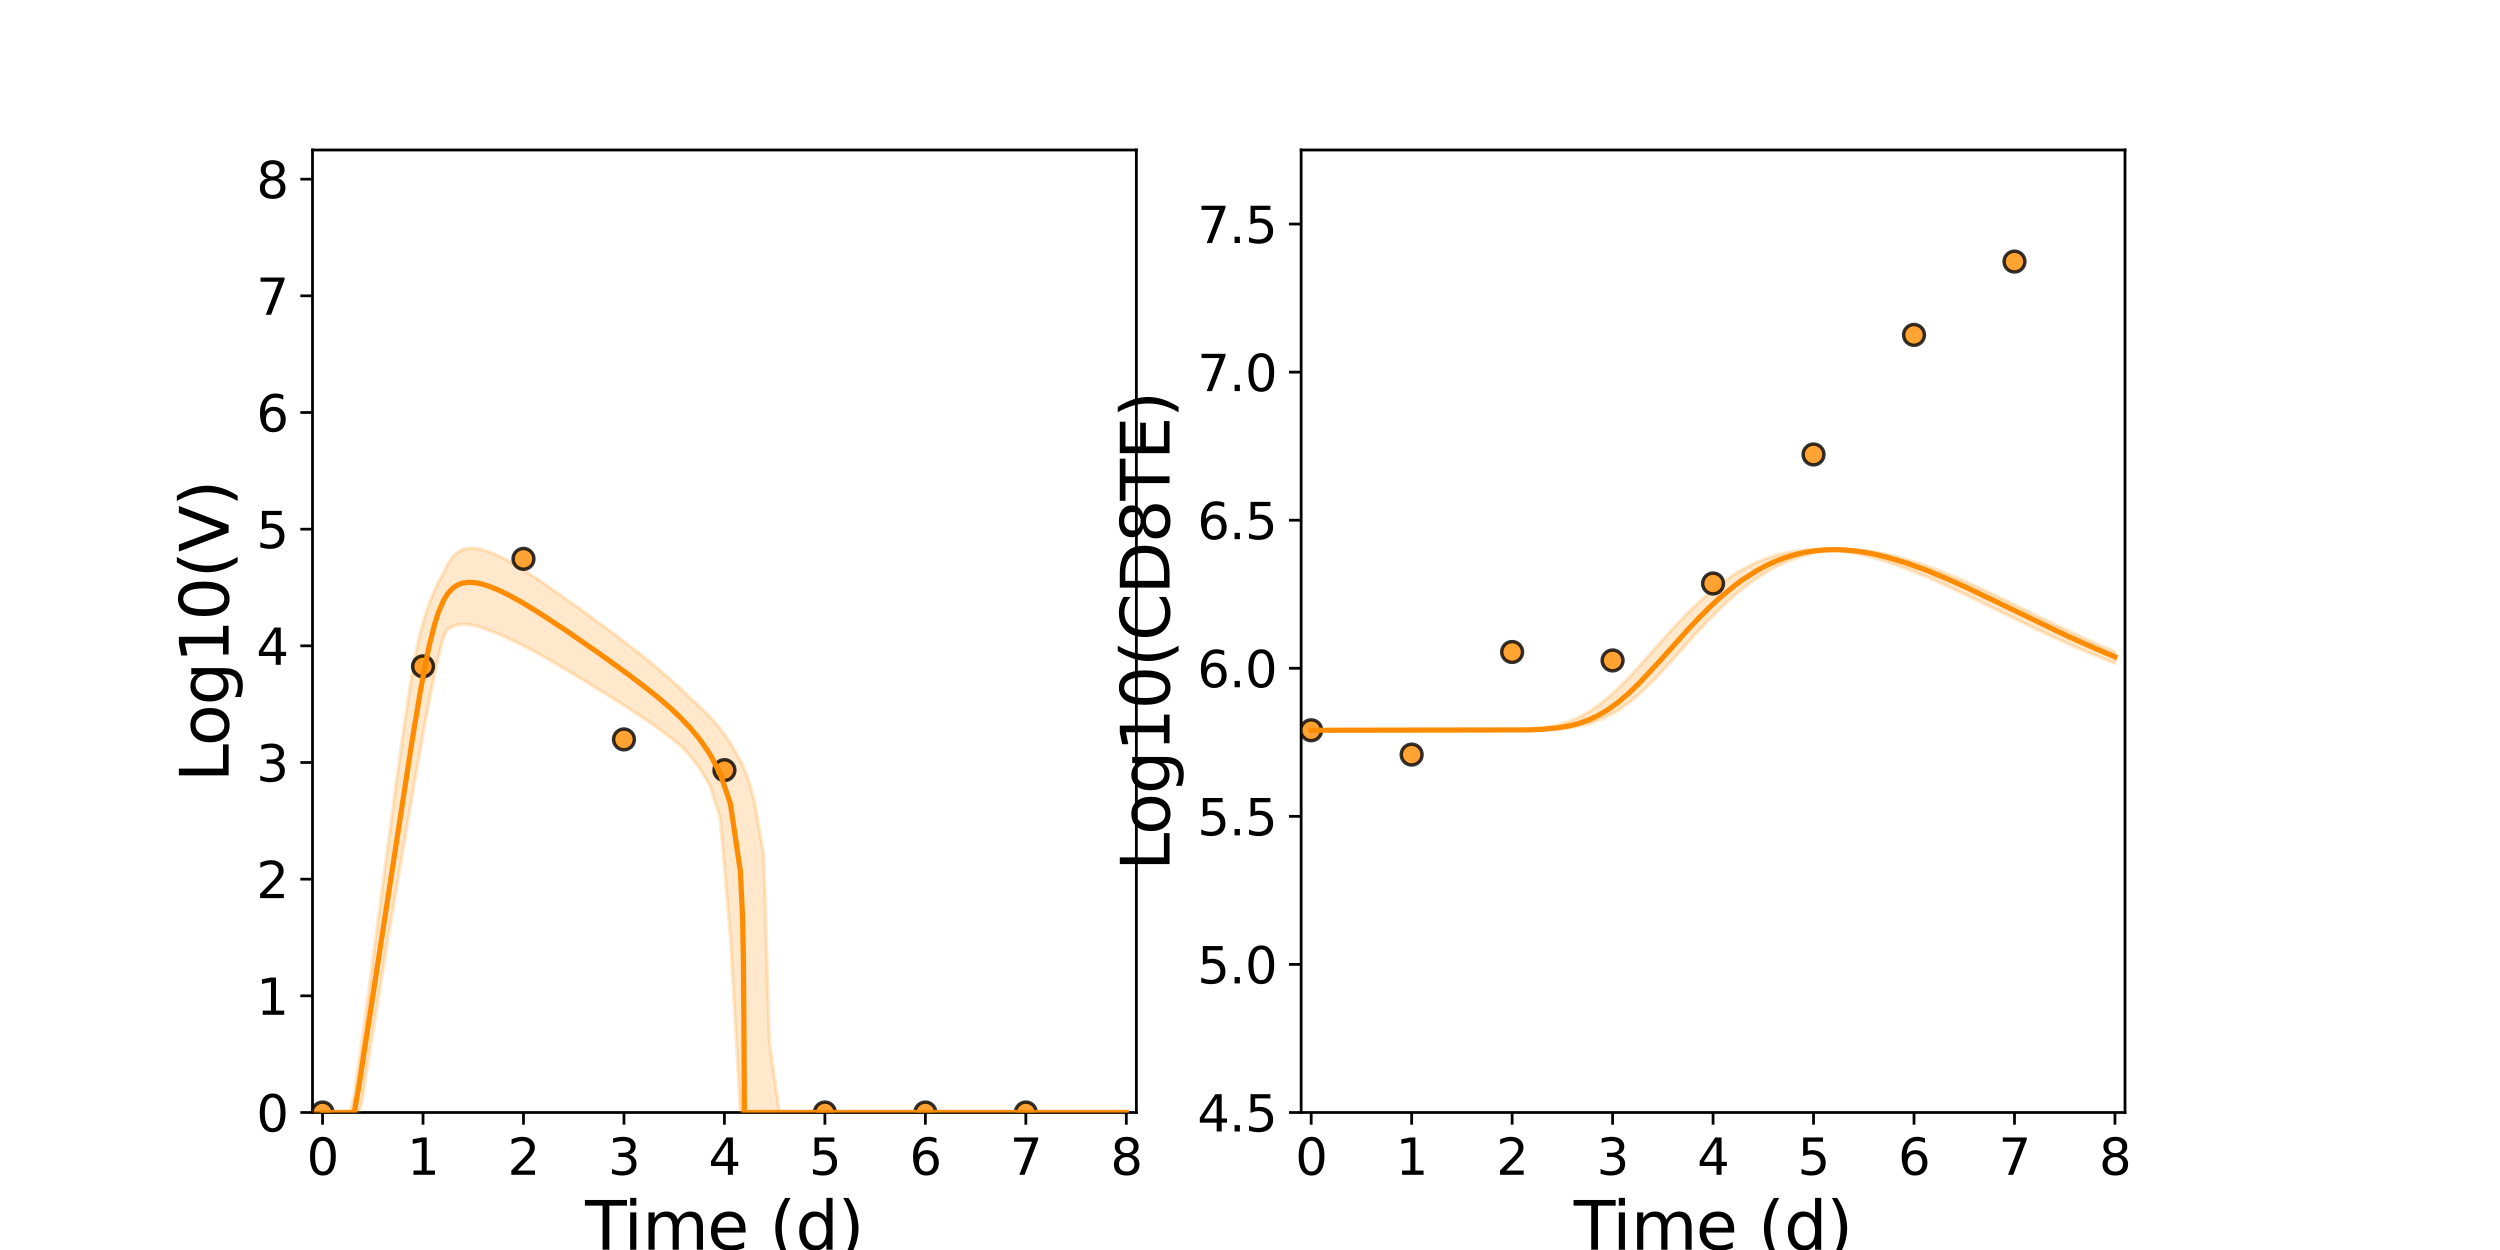 <?xml version="1.0" encoding="utf-8" standalone="no"?>
<!DOCTYPE svg PUBLIC "-//W3C//DTD SVG 1.1//EN"
  "http://www.w3.org/Graphics/SVG/1.1/DTD/svg11.dtd">
<svg xmlns:xlink="http://www.w3.org/1999/xlink" width="720pt" height="360pt" viewBox="0 0 720 360" xmlns="http://www.w3.org/2000/svg" version="1.1">
 <defs>
  <style type="text/css">*{stroke-linejoin: round; stroke-linecap: butt}</style>
 </defs>
 <g id="figure_1">
  <g id="patch_1">
   <path d="M 0 360 
L 720 360 
L 720 0 
L 0 0 
z
" style="fill: #ffffff"/>
  </g>
  <g id="axes_1">
   <g id="patch_2">
    <path d="M 90 320.4 
L 327.273 320.4 
L 327.273 43.2 
L 90 43.2 
z
" style="fill: #ffffff"/>
   </g>
   <g id="matplotlib.axis_1">
    <g id="xtick_1">
     <g id="line2d_1">
      <defs>
       <path id="m9906b72bec" d="M 0 0 
L 0 3.5 
" style="stroke: #000000; stroke-width: 0.8"/>
      </defs>
      <g>
       <use xlink:href="#m9906b72bec" x="92.894" y="320.4" style="stroke: #000000; stroke-width: 0.8"/>
      </g>
     </g>
     <g id="text_1">
      <!-- 0 -->
      <g transform="translate(88.313 338.342) scale(0.144 -0.144)">
       <defs>
        <path id="DejaVuSans-30" d="M 2034 4250 
Q 1547 4250 1301 3770 
Q 1056 3291 1056 2328 
Q 1056 1369 1301 889 
Q 1547 409 2034 409 
Q 2525 409 2770 889 
Q 3016 1369 3016 2328 
Q 3016 3291 2770 3770 
Q 2525 4250 2034 4250 
z
M 2034 4750 
Q 2819 4750 3233 4129 
Q 3647 3509 3647 2328 
Q 3647 1150 3233 529 
Q 2819 -91 2034 -91 
Q 1250 -91 836 529 
Q 422 1150 422 2328 
Q 422 3509 836 4129 
Q 1250 4750 2034 4750 
z
" transform="scale(0.016)"/>
       </defs>
       <use xlink:href="#DejaVuSans-30"/>
      </g>
     </g>
    </g>
    <g id="xtick_2">
     <g id="line2d_2">
      <g>
       <use xlink:href="#m9906b72bec" x="121.829" y="320.4" style="stroke: #000000; stroke-width: 0.8"/>
      </g>
     </g>
     <g id="text_2">
      <!-- 1 -->
      <g transform="translate(117.248 338.342) scale(0.144 -0.144)">
       <defs>
        <path id="DejaVuSans-31" d="M 794 531 
L 1825 531 
L 1825 4091 
L 703 3866 
L 703 4441 
L 1819 4666 
L 2450 4666 
L 2450 531 
L 3481 531 
L 3481 0 
L 794 0 
L 794 531 
z
" transform="scale(0.016)"/>
       </defs>
       <use xlink:href="#DejaVuSans-31"/>
      </g>
     </g>
    </g>
    <g id="xtick_3">
     <g id="line2d_3">
      <g>
       <use xlink:href="#m9906b72bec" x="150.765" y="320.4" style="stroke: #000000; stroke-width: 0.8"/>
      </g>
     </g>
     <g id="text_3">
      <!-- 2 -->
      <g transform="translate(146.184 338.342) scale(0.144 -0.144)">
       <defs>
        <path id="DejaVuSans-32" d="M 1228 531 
L 3431 531 
L 3431 0 
L 469 0 
L 469 531 
Q 828 903 1448 1529 
Q 2069 2156 2228 2338 
Q 2531 2678 2651 2914 
Q 2772 3150 2772 3378 
Q 2772 3750 2511 3984 
Q 2250 4219 1831 4219 
Q 1534 4219 1204 4116 
Q 875 4013 500 3803 
L 500 4441 
Q 881 4594 1212 4672 
Q 1544 4750 1819 4750 
Q 2544 4750 2975 4387 
Q 3406 4025 3406 3419 
Q 3406 3131 3298 2873 
Q 3191 2616 2906 2266 
Q 2828 2175 2409 1742 
Q 1991 1309 1228 531 
z
" transform="scale(0.016)"/>
       </defs>
       <use xlink:href="#DejaVuSans-32"/>
      </g>
     </g>
    </g>
    <g id="xtick_4">
     <g id="line2d_4">
      <g>
       <use xlink:href="#m9906b72bec" x="179.701" y="320.4" style="stroke: #000000; stroke-width: 0.8"/>
      </g>
     </g>
     <g id="text_4">
      <!-- 3 -->
      <g transform="translate(175.12 338.342) scale(0.144 -0.144)">
       <defs>
        <path id="DejaVuSans-33" d="M 2597 2516 
Q 3050 2419 3304 2112 
Q 3559 1806 3559 1356 
Q 3559 666 3084 287 
Q 2609 -91 1734 -91 
Q 1441 -91 1130 -33 
Q 819 25 488 141 
L 488 750 
Q 750 597 1062 519 
Q 1375 441 1716 441 
Q 2309 441 2620 675 
Q 2931 909 2931 1356 
Q 2931 1769 2642 2001 
Q 2353 2234 1838 2234 
L 1294 2234 
L 1294 2753 
L 1863 2753 
Q 2328 2753 2575 2939 
Q 2822 3125 2822 3475 
Q 2822 3834 2567 4026 
Q 2313 4219 1838 4219 
Q 1578 4219 1281 4162 
Q 984 4106 628 3988 
L 628 4550 
Q 988 4650 1302 4700 
Q 1616 4750 1894 4750 
Q 2613 4750 3031 4423 
Q 3450 4097 3450 3541 
Q 3450 3153 3228 2886 
Q 3006 2619 2597 2516 
z
" transform="scale(0.016)"/>
       </defs>
       <use xlink:href="#DejaVuSans-33"/>
      </g>
     </g>
    </g>
    <g id="xtick_5">
     <g id="line2d_5">
      <g>
       <use xlink:href="#m9906b72bec" x="208.636" y="320.4" style="stroke: #000000; stroke-width: 0.8"/>
      </g>
     </g>
     <g id="text_5">
      <!-- 4 -->
      <g transform="translate(204.055 338.342) scale(0.144 -0.144)">
       <defs>
        <path id="DejaVuSans-34" d="M 2419 4116 
L 825 1625 
L 2419 1625 
L 2419 4116 
z
M 2253 4666 
L 3047 4666 
L 3047 1625 
L 3713 1625 
L 3713 1100 
L 3047 1100 
L 3047 0 
L 2419 0 
L 2419 1100 
L 313 1100 
L 313 1709 
L 2253 4666 
z
" transform="scale(0.016)"/>
       </defs>
       <use xlink:href="#DejaVuSans-34"/>
      </g>
     </g>
    </g>
    <g id="xtick_6">
     <g id="line2d_6">
      <g>
       <use xlink:href="#m9906b72bec" x="237.572" y="320.4" style="stroke: #000000; stroke-width: 0.8"/>
      </g>
     </g>
     <g id="text_6">
      <!-- 5 -->
      <g transform="translate(232.991 338.342) scale(0.144 -0.144)">
       <defs>
        <path id="DejaVuSans-35" d="M 691 4666 
L 3169 4666 
L 3169 4134 
L 1269 4134 
L 1269 2991 
Q 1406 3038 1543 3061 
Q 1681 3084 1819 3084 
Q 2600 3084 3056 2656 
Q 3513 2228 3513 1497 
Q 3513 744 3044 326 
Q 2575 -91 1722 -91 
Q 1428 -91 1123 -41 
Q 819 9 494 109 
L 494 744 
Q 775 591 1075 516 
Q 1375 441 1709 441 
Q 2250 441 2565 725 
Q 2881 1009 2881 1497 
Q 2881 1984 2565 2268 
Q 2250 2553 1709 2553 
Q 1456 2553 1204 2497 
Q 953 2441 691 2322 
L 691 4666 
z
" transform="scale(0.016)"/>
       </defs>
       <use xlink:href="#DejaVuSans-35"/>
      </g>
     </g>
    </g>
    <g id="xtick_7">
     <g id="line2d_7">
      <g>
       <use xlink:href="#m9906b72bec" x="266.508" y="320.4" style="stroke: #000000; stroke-width: 0.8"/>
      </g>
     </g>
     <g id="text_7">
      <!-- 6 -->
      <g transform="translate(261.927 338.342) scale(0.144 -0.144)">
       <defs>
        <path id="DejaVuSans-36" d="M 2113 2584 
Q 1688 2584 1439 2293 
Q 1191 2003 1191 1497 
Q 1191 994 1439 701 
Q 1688 409 2113 409 
Q 2538 409 2786 701 
Q 3034 994 3034 1497 
Q 3034 2003 2786 2293 
Q 2538 2584 2113 2584 
z
M 3366 4563 
L 3366 3988 
Q 3128 4100 2886 4159 
Q 2644 4219 2406 4219 
Q 1781 4219 1451 3797 
Q 1122 3375 1075 2522 
Q 1259 2794 1537 2939 
Q 1816 3084 2150 3084 
Q 2853 3084 3261 2657 
Q 3669 2231 3669 1497 
Q 3669 778 3244 343 
Q 2819 -91 2113 -91 
Q 1303 -91 875 529 
Q 447 1150 447 2328 
Q 447 3434 972 4092 
Q 1497 4750 2381 4750 
Q 2619 4750 2861 4703 
Q 3103 4656 3366 4563 
z
" transform="scale(0.016)"/>
       </defs>
       <use xlink:href="#DejaVuSans-36"/>
      </g>
     </g>
    </g>
    <g id="xtick_8">
     <g id="line2d_8">
      <g>
       <use xlink:href="#m9906b72bec" x="295.443" y="320.4" style="stroke: #000000; stroke-width: 0.8"/>
      </g>
     </g>
     <g id="text_8">
      <!-- 7 -->
      <g transform="translate(290.862 338.342) scale(0.144 -0.144)">
       <defs>
        <path id="DejaVuSans-37" d="M 525 4666 
L 3525 4666 
L 3525 4397 
L 1831 0 
L 1172 0 
L 2766 4134 
L 525 4134 
L 525 4666 
z
" transform="scale(0.016)"/>
       </defs>
       <use xlink:href="#DejaVuSans-37"/>
      </g>
     </g>
    </g>
    <g id="xtick_9">
     <g id="line2d_9">
      <g>
       <use xlink:href="#m9906b72bec" x="324.379" y="320.4" style="stroke: #000000; stroke-width: 0.8"/>
      </g>
     </g>
     <g id="text_9">
      <!-- 8 -->
      <g transform="translate(319.798 338.342) scale(0.144 -0.144)">
       <defs>
        <path id="DejaVuSans-38" d="M 2034 2216 
Q 1584 2216 1326 1975 
Q 1069 1734 1069 1313 
Q 1069 891 1326 650 
Q 1584 409 2034 409 
Q 2484 409 2743 651 
Q 3003 894 3003 1313 
Q 3003 1734 2745 1975 
Q 2488 2216 2034 2216 
z
M 1403 2484 
Q 997 2584 770 2862 
Q 544 3141 544 3541 
Q 544 4100 942 4425 
Q 1341 4750 2034 4750 
Q 2731 4750 3128 4425 
Q 3525 4100 3525 3541 
Q 3525 3141 3298 2862 
Q 3072 2584 2669 2484 
Q 3125 2378 3379 2068 
Q 3634 1759 3634 1313 
Q 3634 634 3220 271 
Q 2806 -91 2034 -91 
Q 1263 -91 848 271 
Q 434 634 434 1313 
Q 434 1759 690 2068 
Q 947 2378 1403 2484 
z
M 1172 3481 
Q 1172 3119 1398 2916 
Q 1625 2713 2034 2713 
Q 2441 2713 2670 2916 
Q 2900 3119 2900 3481 
Q 2900 3844 2670 4047 
Q 2441 4250 2034 4250 
Q 1625 4250 1398 4047 
Q 1172 3844 1172 3481 
z
" transform="scale(0.016)"/>
       </defs>
       <use xlink:href="#DejaVuSans-38"/>
      </g>
     </g>
    </g>
    <g id="text_10">
     <!-- Time (d) -->
     <g transform="translate(168.511 359.925) scale(0.192 -0.192)">
      <defs>
       <path id="DejaVuSans-54" d="M -19 4666 
L 3928 4666 
L 3928 4134 
L 2272 4134 
L 2272 0 
L 1638 0 
L 1638 4134 
L -19 4134 
L -19 4666 
z
" transform="scale(0.016)"/>
       <path id="DejaVuSans-69" d="M 603 3500 
L 1178 3500 
L 1178 0 
L 603 0 
L 603 3500 
z
M 603 4863 
L 1178 4863 
L 1178 4134 
L 603 4134 
L 603 4863 
z
" transform="scale(0.016)"/>
       <path id="DejaVuSans-6d" d="M 3328 2828 
Q 3544 3216 3844 3400 
Q 4144 3584 4550 3584 
Q 5097 3584 5394 3201 
Q 5691 2819 5691 2113 
L 5691 0 
L 5113 0 
L 5113 2094 
Q 5113 2597 4934 2840 
Q 4756 3084 4391 3084 
Q 3944 3084 3684 2787 
Q 3425 2491 3425 1978 
L 3425 0 
L 2847 0 
L 2847 2094 
Q 2847 2600 2669 2842 
Q 2491 3084 2119 3084 
Q 1678 3084 1418 2786 
Q 1159 2488 1159 1978 
L 1159 0 
L 581 0 
L 581 3500 
L 1159 3500 
L 1159 2956 
Q 1356 3278 1631 3431 
Q 1906 3584 2284 3584 
Q 2666 3584 2933 3390 
Q 3200 3197 3328 2828 
z
" transform="scale(0.016)"/>
       <path id="DejaVuSans-65" d="M 3597 1894 
L 3597 1613 
L 953 1613 
Q 991 1019 1311 708 
Q 1631 397 2203 397 
Q 2534 397 2845 478 
Q 3156 559 3463 722 
L 3463 178 
Q 3153 47 2828 -22 
Q 2503 -91 2169 -91 
Q 1331 -91 842 396 
Q 353 884 353 1716 
Q 353 2575 817 3079 
Q 1281 3584 2069 3584 
Q 2775 3584 3186 3129 
Q 3597 2675 3597 1894 
z
M 3022 2063 
Q 3016 2534 2758 2815 
Q 2500 3097 2075 3097 
Q 1594 3097 1305 2825 
Q 1016 2553 972 2059 
L 3022 2063 
z
" transform="scale(0.016)"/>
       <path id="DejaVuSans-20" transform="scale(0.016)"/>
       <path id="DejaVuSans-28" d="M 1984 4856 
Q 1566 4138 1362 3434 
Q 1159 2731 1159 2009 
Q 1159 1288 1364 580 
Q 1569 -128 1984 -844 
L 1484 -844 
Q 1016 -109 783 600 
Q 550 1309 550 2009 
Q 550 2706 781 3412 
Q 1013 4119 1484 4856 
L 1984 4856 
z
" transform="scale(0.016)"/>
       <path id="DejaVuSans-64" d="M 2906 2969 
L 2906 4863 
L 3481 4863 
L 3481 0 
L 2906 0 
L 2906 525 
Q 2725 213 2448 61 
Q 2172 -91 1784 -91 
Q 1150 -91 751 415 
Q 353 922 353 1747 
Q 353 2572 751 3078 
Q 1150 3584 1784 3584 
Q 2172 3584 2448 3432 
Q 2725 3281 2906 2969 
z
M 947 1747 
Q 947 1113 1208 752 
Q 1469 391 1925 391 
Q 2381 391 2643 752 
Q 2906 1113 2906 1747 
Q 2906 2381 2643 2742 
Q 2381 3103 1925 3103 
Q 1469 3103 1208 2742 
Q 947 2381 947 1747 
z
" transform="scale(0.016)"/>
       <path id="DejaVuSans-29" d="M 513 4856 
L 1013 4856 
Q 1481 4119 1714 3412 
Q 1947 2706 1947 2009 
Q 1947 1309 1714 600 
Q 1481 -109 1013 -844 
L 513 -844 
Q 928 -128 1133 580 
Q 1338 1288 1338 2009 
Q 1338 2731 1133 3434 
Q 928 4138 513 4856 
z
" transform="scale(0.016)"/>
      </defs>
      <use xlink:href="#DejaVuSans-54"/>
      <use xlink:href="#DejaVuSans-69" x="57.959"/>
      <use xlink:href="#DejaVuSans-6d" x="85.742"/>
      <use xlink:href="#DejaVuSans-65" x="183.154"/>
      <use xlink:href="#DejaVuSans-20" x="244.678"/>
      <use xlink:href="#DejaVuSans-28" x="276.465"/>
      <use xlink:href="#DejaVuSans-64" x="315.479"/>
      <use xlink:href="#DejaVuSans-29" x="378.955"/>
     </g>
    </g>
   </g>
   <g id="matplotlib.axis_2">
    <g id="ytick_1">
     <g id="line2d_10">
      <defs>
       <path id="m0ada2b4393" d="M 0 0 
L -3.5 0 
" style="stroke: #000000; stroke-width: 0.8"/>
      </defs>
      <g>
       <use xlink:href="#m0ada2b4393" x="90" y="320.4" style="stroke: #000000; stroke-width: 0.8"/>
      </g>
     </g>
     <g id="text_11">
      <!-- 0 -->
      <g transform="translate(73.838 325.871) scale(0.144 -0.144)">
       <use xlink:href="#DejaVuSans-30"/>
      </g>
     </g>
    </g>
    <g id="ytick_2">
     <g id="line2d_11">
      <g>
       <use xlink:href="#m0ada2b4393" x="90" y="286.8" style="stroke: #000000; stroke-width: 0.8"/>
      </g>
     </g>
     <g id="text_12">
      <!-- 1 -->
      <g transform="translate(73.838 292.271) scale(0.144 -0.144)">
       <use xlink:href="#DejaVuSans-31"/>
      </g>
     </g>
    </g>
    <g id="ytick_3">
     <g id="line2d_12">
      <g>
       <use xlink:href="#m0ada2b4393" x="90" y="253.2" style="stroke: #000000; stroke-width: 0.8"/>
      </g>
     </g>
     <g id="text_13">
      <!-- 2 -->
      <g transform="translate(73.838 258.671) scale(0.144 -0.144)">
       <use xlink:href="#DejaVuSans-32"/>
      </g>
     </g>
    </g>
    <g id="ytick_4">
     <g id="line2d_13">
      <g>
       <use xlink:href="#m0ada2b4393" x="90" y="219.6" style="stroke: #000000; stroke-width: 0.8"/>
      </g>
     </g>
     <g id="text_14">
      <!-- 3 -->
      <g transform="translate(73.838 225.071) scale(0.144 -0.144)">
       <use xlink:href="#DejaVuSans-33"/>
      </g>
     </g>
    </g>
    <g id="ytick_5">
     <g id="line2d_14">
      <g>
       <use xlink:href="#m0ada2b4393" x="90" y="186" style="stroke: #000000; stroke-width: 0.8"/>
      </g>
     </g>
     <g id="text_15">
      <!-- 4 -->
      <g transform="translate(73.838 191.471) scale(0.144 -0.144)">
       <use xlink:href="#DejaVuSans-34"/>
      </g>
     </g>
    </g>
    <g id="ytick_6">
     <g id="line2d_15">
      <g>
       <use xlink:href="#m0ada2b4393" x="90" y="152.4" style="stroke: #000000; stroke-width: 0.8"/>
      </g>
     </g>
     <g id="text_16">
      <!-- 5 -->
      <g transform="translate(73.838 157.871) scale(0.144 -0.144)">
       <use xlink:href="#DejaVuSans-35"/>
      </g>
     </g>
    </g>
    <g id="ytick_7">
     <g id="line2d_16">
      <g>
       <use xlink:href="#m0ada2b4393" x="90" y="118.8" style="stroke: #000000; stroke-width: 0.8"/>
      </g>
     </g>
     <g id="text_17">
      <!-- 6 -->
      <g transform="translate(73.838 124.271) scale(0.144 -0.144)">
       <use xlink:href="#DejaVuSans-36"/>
      </g>
     </g>
    </g>
    <g id="ytick_8">
     <g id="line2d_17">
      <g>
       <use xlink:href="#m0ada2b4393" x="90" y="85.2" style="stroke: #000000; stroke-width: 0.8"/>
      </g>
     </g>
     <g id="text_18">
      <!-- 7 -->
      <g transform="translate(73.838 90.671) scale(0.144 -0.144)">
       <use xlink:href="#DejaVuSans-37"/>
      </g>
     </g>
    </g>
    <g id="ytick_9">
     <g id="line2d_18">
      <g>
       <use xlink:href="#m0ada2b4393" x="90" y="51.6" style="stroke: #000000; stroke-width: 0.8"/>
      </g>
     </g>
     <g id="text_19">
      <!-- 8 -->
      <g transform="translate(73.838 57.071) scale(0.144 -0.144)">
       <use xlink:href="#DejaVuSans-38"/>
      </g>
     </g>
    </g>
    <g id="text_20">
     <!-- Log10(V) -->
     <g transform="translate(65.845 225.224) rotate(-90) scale(0.192 -0.192)">
      <defs>
       <path id="DejaVuSans-4c" d="M 628 4666 
L 1259 4666 
L 1259 531 
L 3531 531 
L 3531 0 
L 628 0 
L 628 4666 
z
" transform="scale(0.016)"/>
       <path id="DejaVuSans-6f" d="M 1959 3097 
Q 1497 3097 1228 2736 
Q 959 2375 959 1747 
Q 959 1119 1226 758 
Q 1494 397 1959 397 
Q 2419 397 2687 759 
Q 2956 1122 2956 1747 
Q 2956 2369 2687 2733 
Q 2419 3097 1959 3097 
z
M 1959 3584 
Q 2709 3584 3137 3096 
Q 3566 2609 3566 1747 
Q 3566 888 3137 398 
Q 2709 -91 1959 -91 
Q 1206 -91 779 398 
Q 353 888 353 1747 
Q 353 2609 779 3096 
Q 1206 3584 1959 3584 
z
" transform="scale(0.016)"/>
       <path id="DejaVuSans-67" d="M 2906 1791 
Q 2906 2416 2648 2759 
Q 2391 3103 1925 3103 
Q 1463 3103 1205 2759 
Q 947 2416 947 1791 
Q 947 1169 1205 825 
Q 1463 481 1925 481 
Q 2391 481 2648 825 
Q 2906 1169 2906 1791 
z
M 3481 434 
Q 3481 -459 3084 -895 
Q 2688 -1331 1869 -1331 
Q 1566 -1331 1297 -1286 
Q 1028 -1241 775 -1147 
L 775 -588 
Q 1028 -725 1275 -790 
Q 1522 -856 1778 -856 
Q 2344 -856 2625 -561 
Q 2906 -266 2906 331 
L 2906 616 
Q 2728 306 2450 153 
Q 2172 0 1784 0 
Q 1141 0 747 490 
Q 353 981 353 1791 
Q 353 2603 747 3093 
Q 1141 3584 1784 3584 
Q 2172 3584 2450 3431 
Q 2728 3278 2906 2969 
L 2906 3500 
L 3481 3500 
L 3481 434 
z
" transform="scale(0.016)"/>
       <path id="DejaVuSans-56" d="M 1831 0 
L 50 4666 
L 709 4666 
L 2188 738 
L 3669 4666 
L 4325 4666 
L 2547 0 
L 1831 0 
z
" transform="scale(0.016)"/>
      </defs>
      <use xlink:href="#DejaVuSans-4c"/>
      <use xlink:href="#DejaVuSans-6f" x="53.963"/>
      <use xlink:href="#DejaVuSans-67" x="115.145"/>
      <use xlink:href="#DejaVuSans-31" x="178.621"/>
      <use xlink:href="#DejaVuSans-30" x="242.244"/>
      <use xlink:href="#DejaVuSans-28" x="305.867"/>
      <use xlink:href="#DejaVuSans-56" x="344.881"/>
      <use xlink:href="#DejaVuSans-29" x="413.289"/>
     </g>
    </g>
   </g>
   <g id="patch_3">
    <path d="M 90 320.4 
L 90 43.2 
" style="fill: none; stroke: #000000; stroke-width: 0.8; stroke-linejoin: miter; stroke-linecap: square"/>
   </g>
   <g id="patch_4">
    <path d="M 327.273 320.4 
L 327.273 43.2 
" style="fill: none; stroke: #000000; stroke-width: 0.8; stroke-linejoin: miter; stroke-linecap: square"/>
   </g>
   <g id="patch_5">
    <path d="M 90 320.4 
L 327.273 320.4 
" style="fill: none; stroke: #000000; stroke-width: 0.8; stroke-linejoin: miter; stroke-linecap: square"/>
   </g>
   <g id="patch_6">
    <path d="M 90 43.2 
L 327.273 43.2 
" style="fill: none; stroke: #000000; stroke-width: 0.8; stroke-linejoin: miter; stroke-linecap: square"/>
   </g>
   <g id="PolyCollection_1">
    <defs>
     <path id="mce77fd52eb" d="M 92.894 -39.6 
L 92.894 -39.6 
L 92.897 -39.6 
L 92.933 -39.6 
L 93.295 -39.6 
L 93.667 -39.6 
L 94.516 -39.6 
L 95.181 -39.6 
L 96.522 -39.6 
L 97.319 -39.6 
L 98.834 -39.6 
L 99.692 -39.6 
L 101.111 -39.6 
L 102.032 -39.6 
L 103.46 -39.6 
L 104.419 -43.615 
L 105.813 -52.883 
L 106.798 -58.996 
L 108.323 -68.482 
L 109.278 -74.403 
L 110.571 -82.445 
L 111.56 -88.575 
L 112.961 -96.883 
L 113.939 -102.684 
L 115.249 -110.412 
L 116.246 -116.287 
L 117.657 -124.564 
L 118.652 -130.37 
L 120.18 -139.21 
L 121.179 -144.87 
L 122.602 -152.77 
L 123.657 -158.348 
L 125.206 -166.1 
L 126.266 -170.844 
L 127.775 -176.787 
L 128.883 -178.722 
L 130.265 -179.551 
L 131.316 -179.901 
L 132.424 -180.11 
L 133.393 -180.188 
L 134.363 -180.179 
L 135.1 -180.119 
L 135.811 -180.012 
L 136.41 -179.873 
L 137.029 -179.716 
L 137.529 -179.578 
L 138.684 -179.229 
L 139.317 -179.02 
L 140.787 -178.495 
L 141.675 -178.157 
L 143.579 -177.382 
L 144.633 -176.921 
L 146.64 -176.018 
L 147.835 -175.451 
L 149.995 -174.406 
L 151.329 -173.735 
L 153.927 -172.372 
L 155.379 -171.561 
L 158.272 -169.908 
L 159.884 -168.972 
L 162.777 -167.267 
L 164.658 -166.145 
L 167.552 -164.402 
L 169.823 -163.018 
L 172.717 -161.241 
L 175.61 -159.442 
L 178.504 -157.616 
L 181.397 -155.757 
L 184.291 -153.851 
L 187.184 -151.881 
L 190.078 -149.824 
L 192.972 -147.648 
L 195.865 -145.305 
L 198.759 -142.352 
L 201.652 -138.501 
L 204.546 -133.562 
L 207.439 -124.402 
L 210.333 -90.237 
L 213.227 -39.6 
L 213.805 -39.6 
L 213.854 -39.6 
L 213.952 -39.6 
L 214.038 -39.6 
L 214.101 -39.6 
L 214.149 -39.6 
L 214.186 -39.6 
L 214.189 -39.6 
L 214.218 -39.6 
L 214.22 -39.6 
L 214.241 -39.6 
L 214.243 -39.6 
L 214.259 -39.6 
L 214.289 -39.6 
L 214.304 -39.6 
L 214.314 -39.6 
L 214.331 -39.6 
L 214.34 -39.6 
L 214.34 -39.6 
L 214.346 -39.6 
L 214.361 -39.6 
L 214.382 -39.6 
L 214.528 -39.6 
L 214.877 -39.6 
L 216.253 -39.6 
L 217.294 -39.6 
L 220.003 -39.6 
L 221.58 -39.6 
L 224.474 -39.6 
L 226.616 -39.6 
L 229.51 -39.6 
L 232.403 -39.6 
L 235.297 -39.6 
L 238.191 -39.6 
L 241.084 -39.6 
L 243.978 -39.6 
L 246.871 -39.6 
L 249.765 -39.6 
L 252.658 -39.6 
L 255.552 -39.6 
L 258.446 -39.6 
L 261.339 -39.6 
L 264.233 -39.6 
L 267.126 -39.6 
L 270.02 -39.6 
L 272.913 -39.6 
L 275.807 -39.6 
L 278.701 -39.6 
L 281.594 -39.6 
L 284.488 -39.6 
L 287.381 -39.6 
L 290.275 -39.6 
L 293.168 -39.6 
L 296.062 -39.6 
L 298.956 -39.6 
L 301.849 -39.6 
L 304.743 -39.6 
L 307.636 -39.6 
L 310.53 -39.6 
L 313.423 -39.6 
L 316.317 -39.6 
L 319.211 -39.6 
L 322.104 -39.6 
L 324.379 -39.6 
L 324.379 -39.6 
L 324.379 -39.6 
L 322.104 -39.6 
L 319.211 -39.6 
L 316.317 -39.6 
L 313.423 -39.6 
L 310.53 -39.6 
L 307.636 -39.6 
L 304.743 -39.6 
L 301.849 -39.6 
L 298.956 -39.6 
L 296.062 -39.6 
L 293.168 -39.6 
L 290.275 -39.6 
L 287.381 -39.6 
L 284.488 -39.6 
L 281.594 -39.6 
L 278.701 -39.6 
L 275.807 -39.6 
L 272.913 -39.6 
L 270.02 -39.6 
L 267.126 -39.6 
L 264.233 -39.6 
L 261.339 -39.6 
L 258.446 -39.6 
L 255.552 -39.6 
L 252.658 -39.6 
L 249.765 -39.6 
L 246.871 -39.6 
L 243.978 -39.6 
L 241.084 -39.6 
L 238.191 -39.6 
L 235.297 -39.6 
L 232.403 -39.6 
L 229.51 -39.6 
L 226.616 -39.6 
L 224.474 -39.6 
L 221.58 -60.019 
L 220.003 -113.204 
L 217.294 -129.048 
L 216.253 -133.09 
L 214.877 -137.287 
L 214.528 -138.075 
L 214.382 -138.406 
L 214.361 -138.453 
L 214.346 -138.487 
L 214.34 -138.499 
L 214.34 -138.5 
L 214.331 -138.52 
L 214.314 -138.557 
L 214.304 -138.58 
L 214.289 -138.614 
L 214.259 -138.683 
L 214.243 -138.72 
L 214.241 -138.723 
L 214.22 -138.771 
L 214.218 -138.776 
L 214.189 -138.841 
L 214.186 -138.847 
L 214.149 -138.931 
L 214.101 -139.041 
L 214.038 -139.183 
L 213.952 -139.375 
L 213.854 -139.597 
L 213.805 -139.708 
L 213.227 -141.016 
L 210.333 -146.06 
L 207.439 -150.104 
L 204.546 -153.467 
L 201.652 -156.347 
L 198.759 -158.974 
L 195.865 -161.816 
L 192.972 -164.394 
L 190.078 -166.923 
L 187.184 -169.36 
L 184.291 -171.691 
L 181.397 -173.95 
L 178.504 -176.157 
L 175.61 -178.325 
L 172.717 -180.463 
L 169.823 -182.576 
L 167.552 -184.212 
L 164.658 -186.276 
L 162.777 -187.597 
L 159.884 -189.637 
L 158.272 -190.788 
L 155.379 -192.811 
L 153.927 -193.798 
L 151.329 -195.507 
L 149.995 -196.35 
L 147.835 -197.652 
L 146.64 -198.343 
L 144.633 -199.41 
L 143.579 -199.922 
L 141.675 -200.761 
L 140.787 -201.095 
L 139.317 -201.57 
L 138.684 -201.738 
L 137.529 -201.981 
L 137.029 -202.052 
L 136.41 -202.111 
L 135.811 -202.123 
L 135.1 -202.097 
L 134.363 -202.011 
L 133.393 -201.763 
L 132.424 -201.346 
L 131.316 -200.572 
L 130.265 -199.52 
L 128.883 -197.423 
L 127.775 -195.083 
L 126.266 -192.433 
L 125.206 -190.211 
L 123.657 -186.247 
L 122.602 -183.328 
L 121.179 -178.381 
L 120.18 -174.168 
L 118.652 -165.744 
L 117.657 -159.595 
L 116.246 -149.945 
L 115.249 -142.842 
L 113.939 -133.192 
L 112.961 -125.901 
L 111.56 -115.338 
L 110.571 -107.873 
L 109.278 -98.008 
L 108.323 -90.765 
L 106.798 -79.158 
L 105.813 -71.693 
L 104.419 -61.725 
L 103.46 -54.843 
L 102.032 -44.715 
L 101.111 -40.455 
L 99.692 -39.6 
L 98.834 -39.6 
L 97.319 -39.6 
L 96.522 -39.6 
L 95.181 -39.6 
L 94.516 -39.6 
L 93.667 -39.6 
L 93.295 -39.6 
L 92.933 -39.6 
L 92.897 -39.6 
L 92.894 -39.6 
z
" style="stroke: #ff8c00; stroke-opacity: 0.2"/>
    </defs>
    <g clip-path="url(#pa735959e92)">
     <use xlink:href="#mce77fd52eb" x="0" y="360" style="fill: #ff8c00; fill-opacity: 0.2; stroke: #ff8c00; stroke-opacity: 0.2"/>
    </g>
   </g>
   <g id="PathCollection_1">
    <defs>
     <path id="m8040def0f4" d="M 0 3 
C 0.796 3 1.559 2.684 2.121 2.121 
C 2.684 1.559 3 0.796 3 0 
C 3 -0.796 2.684 -1.559 2.121 -2.121 
C 1.559 -2.684 0.796 -3 0 -3 
C -0.796 -3 -1.559 -2.684 -2.121 -2.121 
C -2.684 -1.559 -3 -0.796 -3 0 
C -3 0.796 -2.684 1.559 -2.121 2.121 
C -1.559 2.684 -0.796 3 0 3 
z
" style="stroke: #000000; stroke-opacity: 0.8"/>
    </defs>
    <g clip-path="url(#pa735959e92)">
     <use xlink:href="#m8040def0f4" x="92.894" y="320.4" style="fill: #ff8c00; fill-opacity: 0.8; stroke: #000000; stroke-opacity: 0.8"/>
     <use xlink:href="#m8040def0f4" x="121.829" y="191.916" style="fill: #ff8c00; fill-opacity: 0.8; stroke: #000000; stroke-opacity: 0.8"/>
     <use xlink:href="#m8040def0f4" x="150.765" y="160.952" style="fill: #ff8c00; fill-opacity: 0.8; stroke: #000000; stroke-opacity: 0.8"/>
     <use xlink:href="#m8040def0f4" x="179.701" y="212.953" style="fill: #ff8c00; fill-opacity: 0.8; stroke: #000000; stroke-opacity: 0.8"/>
     <use xlink:href="#m8040def0f4" x="208.636" y="221.801" style="fill: #ff8c00; fill-opacity: 0.8; stroke: #000000; stroke-opacity: 0.8"/>
     <use xlink:href="#m8040def0f4" x="237.572" y="320.4" style="fill: #ff8c00; fill-opacity: 0.8; stroke: #000000; stroke-opacity: 0.8"/>
     <use xlink:href="#m8040def0f4" x="266.508" y="320.4" style="fill: #ff8c00; fill-opacity: 0.8; stroke: #000000; stroke-opacity: 0.8"/>
     <use xlink:href="#m8040def0f4" x="295.443" y="320.4" style="fill: #ff8c00; fill-opacity: 0.8; stroke: #000000; stroke-opacity: 0.8"/>
    </g>
   </g>
   <g id="line2d_19">
    <path d="M 92.894 320.4 
L 102.032 320.4 
L 103.46 312.223 
L 118.652 213.542 
L 121.179 198.443 
L 122.602 190.821 
L 123.657 185.8 
L 125.206 179.662 
L 126.266 176.349 
L 127.775 172.853 
L 128.883 171.051 
L 130.265 169.508 
L 131.316 168.731 
L 132.424 168.19 
L 133.393 167.9 
L 135.1 167.703 
L 137.029 167.839 
L 138.684 168.176 
L 140.787 168.82 
L 143.579 169.95 
L 146.64 171.445 
L 149.995 173.297 
L 155.379 176.57 
L 162.777 181.427 
L 172.717 188.298 
L 181.397 194.563 
L 187.184 198.989 
L 190.078 201.344 
L 192.972 203.847 
L 195.865 206.564 
L 198.759 209.593 
L 201.652 213.092 
L 204.546 217.338 
L 207.439 222.905 
L 210.333 231.324 
L 213.227 250.921 
L 213.854 263.989 
L 214.101 275.875 
L 214.259 297.516 
L 214.382 320.4 
L 324.379 320.4 
L 324.379 320.4 
" clip-path="url(#pa735959e92)" style="fill: none; stroke: #ff8c00; stroke-width: 1.5; stroke-linecap: square"/>
   </g>
  </g>
  <g id="axes_2">
   <g id="patch_7">
    <path d="M 374.727 320.4 
L 612 320.4 
L 612 43.2 
L 374.727 43.2 
z
" style="fill: #ffffff"/>
   </g>
   <g id="matplotlib.axis_3">
    <g id="xtick_10">
     <g id="line2d_20">
      <g>
       <use xlink:href="#m9906b72bec" x="377.621" y="320.4" style="stroke: #000000; stroke-width: 0.8"/>
      </g>
     </g>
     <g id="text_21">
      <!-- 0 -->
      <g transform="translate(373.04 338.342) scale(0.144 -0.144)">
       <use xlink:href="#DejaVuSans-30"/>
      </g>
     </g>
    </g>
    <g id="xtick_11">
     <g id="line2d_21">
      <g>
       <use xlink:href="#m9906b72bec" x="406.557" y="320.4" style="stroke: #000000; stroke-width: 0.8"/>
      </g>
     </g>
     <g id="text_22">
      <!-- 1 -->
      <g transform="translate(401.976 338.342) scale(0.144 -0.144)">
       <use xlink:href="#DejaVuSans-31"/>
      </g>
     </g>
    </g>
    <g id="xtick_12">
     <g id="line2d_22">
      <g>
       <use xlink:href="#m9906b72bec" x="435.492" y="320.4" style="stroke: #000000; stroke-width: 0.8"/>
      </g>
     </g>
     <g id="text_23">
      <!-- 2 -->
      <g transform="translate(430.911 338.342) scale(0.144 -0.144)">
       <use xlink:href="#DejaVuSans-32"/>
      </g>
     </g>
    </g>
    <g id="xtick_13">
     <g id="line2d_23">
      <g>
       <use xlink:href="#m9906b72bec" x="464.428" y="320.4" style="stroke: #000000; stroke-width: 0.8"/>
      </g>
     </g>
     <g id="text_24">
      <!-- 3 -->
      <g transform="translate(459.847 338.342) scale(0.144 -0.144)">
       <use xlink:href="#DejaVuSans-33"/>
      </g>
     </g>
    </g>
    <g id="xtick_14">
     <g id="line2d_24">
      <g>
       <use xlink:href="#m9906b72bec" x="493.364" y="320.4" style="stroke: #000000; stroke-width: 0.8"/>
      </g>
     </g>
     <g id="text_25">
      <!-- 4 -->
      <g transform="translate(488.783 338.342) scale(0.144 -0.144)">
       <use xlink:href="#DejaVuSans-34"/>
      </g>
     </g>
    </g>
    <g id="xtick_15">
     <g id="line2d_25">
      <g>
       <use xlink:href="#m9906b72bec" x="522.299" y="320.4" style="stroke: #000000; stroke-width: 0.8"/>
      </g>
     </g>
     <g id="text_26">
      <!-- 5 -->
      <g transform="translate(517.718 338.342) scale(0.144 -0.144)">
       <use xlink:href="#DejaVuSans-35"/>
      </g>
     </g>
    </g>
    <g id="xtick_16">
     <g id="line2d_26">
      <g>
       <use xlink:href="#m9906b72bec" x="551.235" y="320.4" style="stroke: #000000; stroke-width: 0.8"/>
      </g>
     </g>
     <g id="text_27">
      <!-- 6 -->
      <g transform="translate(546.654 338.342) scale(0.144 -0.144)">
       <use xlink:href="#DejaVuSans-36"/>
      </g>
     </g>
    </g>
    <g id="xtick_17">
     <g id="line2d_27">
      <g>
       <use xlink:href="#m9906b72bec" x="580.171" y="320.4" style="stroke: #000000; stroke-width: 0.8"/>
      </g>
     </g>
     <g id="text_28">
      <!-- 7 -->
      <g transform="translate(575.59 338.342) scale(0.144 -0.144)">
       <use xlink:href="#DejaVuSans-37"/>
      </g>
     </g>
    </g>
    <g id="xtick_18">
     <g id="line2d_28">
      <g>
       <use xlink:href="#m9906b72bec" x="609.106" y="320.4" style="stroke: #000000; stroke-width: 0.8"/>
      </g>
     </g>
     <g id="text_29">
      <!-- 8 -->
      <g transform="translate(604.525 338.342) scale(0.144 -0.144)">
       <use xlink:href="#DejaVuSans-38"/>
      </g>
     </g>
    </g>
    <g id="text_30">
     <!-- Time (d) -->
     <g transform="translate(453.239 359.925) scale(0.192 -0.192)">
      <use xlink:href="#DejaVuSans-54"/>
      <use xlink:href="#DejaVuSans-69" x="57.959"/>
      <use xlink:href="#DejaVuSans-6d" x="85.742"/>
      <use xlink:href="#DejaVuSans-65" x="183.154"/>
      <use xlink:href="#DejaVuSans-20" x="244.678"/>
      <use xlink:href="#DejaVuSans-28" x="276.465"/>
      <use xlink:href="#DejaVuSans-64" x="315.479"/>
      <use xlink:href="#DejaVuSans-29" x="378.955"/>
     </g>
    </g>
   </g>
   <g id="matplotlib.axis_4">
    <g id="ytick_10">
     <g id="line2d_29">
      <g>
       <use xlink:href="#m0ada2b4393" x="374.727" y="320.4" style="stroke: #000000; stroke-width: 0.8"/>
      </g>
     </g>
     <g id="text_31">
      <!-- 4.5 -->
      <g transform="translate(344.827 325.871) scale(0.144 -0.144)">
       <defs>
        <path id="DejaVuSans-2e" d="M 684 794 
L 1344 794 
L 1344 0 
L 684 0 
L 684 794 
z
" transform="scale(0.016)"/>
       </defs>
       <use xlink:href="#DejaVuSans-34"/>
       <use xlink:href="#DejaVuSans-2e" x="63.623"/>
       <use xlink:href="#DejaVuSans-35" x="95.41"/>
      </g>
     </g>
    </g>
    <g id="ytick_11">
     <g id="line2d_30">
      <g>
       <use xlink:href="#m0ada2b4393" x="374.727" y="277.754" style="stroke: #000000; stroke-width: 0.8"/>
      </g>
     </g>
     <g id="text_32">
      <!-- 5.0 -->
      <g transform="translate(344.827 283.225) scale(0.144 -0.144)">
       <use xlink:href="#DejaVuSans-35"/>
       <use xlink:href="#DejaVuSans-2e" x="63.623"/>
       <use xlink:href="#DejaVuSans-30" x="95.41"/>
      </g>
     </g>
    </g>
    <g id="ytick_12">
     <g id="line2d_31">
      <g>
       <use xlink:href="#m0ada2b4393" x="374.727" y="235.108" style="stroke: #000000; stroke-width: 0.8"/>
      </g>
     </g>
     <g id="text_33">
      <!-- 5.5 -->
      <g transform="translate(344.827 240.579) scale(0.144 -0.144)">
       <use xlink:href="#DejaVuSans-35"/>
       <use xlink:href="#DejaVuSans-2e" x="63.623"/>
       <use xlink:href="#DejaVuSans-35" x="95.41"/>
      </g>
     </g>
    </g>
    <g id="ytick_13">
     <g id="line2d_32">
      <g>
       <use xlink:href="#m0ada2b4393" x="374.727" y="192.462" style="stroke: #000000; stroke-width: 0.8"/>
      </g>
     </g>
     <g id="text_34">
      <!-- 6.0 -->
      <g transform="translate(344.827 197.932) scale(0.144 -0.144)">
       <use xlink:href="#DejaVuSans-36"/>
       <use xlink:href="#DejaVuSans-2e" x="63.623"/>
       <use xlink:href="#DejaVuSans-30" x="95.41"/>
      </g>
     </g>
    </g>
    <g id="ytick_14">
     <g id="line2d_33">
      <g>
       <use xlink:href="#m0ada2b4393" x="374.727" y="149.815" style="stroke: #000000; stroke-width: 0.8"/>
      </g>
     </g>
     <g id="text_35">
      <!-- 6.5 -->
      <g transform="translate(344.827 155.286) scale(0.144 -0.144)">
       <use xlink:href="#DejaVuSans-36"/>
       <use xlink:href="#DejaVuSans-2e" x="63.623"/>
       <use xlink:href="#DejaVuSans-35" x="95.41"/>
      </g>
     </g>
    </g>
    <g id="ytick_15">
     <g id="line2d_34">
      <g>
       <use xlink:href="#m0ada2b4393" x="374.727" y="107.169" style="stroke: #000000; stroke-width: 0.8"/>
      </g>
     </g>
     <g id="text_36">
      <!-- 7.0 -->
      <g transform="translate(344.827 112.64) scale(0.144 -0.144)">
       <use xlink:href="#DejaVuSans-37"/>
       <use xlink:href="#DejaVuSans-2e" x="63.623"/>
       <use xlink:href="#DejaVuSans-30" x="95.41"/>
      </g>
     </g>
    </g>
    <g id="ytick_16">
     <g id="line2d_35">
      <g>
       <use xlink:href="#m0ada2b4393" x="374.727" y="64.523" style="stroke: #000000; stroke-width: 0.8"/>
      </g>
     </g>
     <g id="text_37">
      <!-- 7.5 -->
      <g transform="translate(344.827 69.994) scale(0.144 -0.144)">
       <use xlink:href="#DejaVuSans-37"/>
       <use xlink:href="#DejaVuSans-2e" x="63.623"/>
       <use xlink:href="#DejaVuSans-35" x="95.41"/>
      </g>
     </g>
    </g>
    <g id="text_38">
     <!-- Log10(CD8TE) -->
     <g transform="translate(336.834 250.79) rotate(-90) scale(0.192 -0.192)">
      <defs>
       <path id="DejaVuSans-43" d="M 4122 4306 
L 4122 3641 
Q 3803 3938 3442 4084 
Q 3081 4231 2675 4231 
Q 1875 4231 1450 3742 
Q 1025 3253 1025 2328 
Q 1025 1406 1450 917 
Q 1875 428 2675 428 
Q 3081 428 3442 575 
Q 3803 722 4122 1019 
L 4122 359 
Q 3791 134 3420 21 
Q 3050 -91 2638 -91 
Q 1578 -91 968 557 
Q 359 1206 359 2328 
Q 359 3453 968 4101 
Q 1578 4750 2638 4750 
Q 3056 4750 3426 4639 
Q 3797 4528 4122 4306 
z
" transform="scale(0.016)"/>
       <path id="DejaVuSans-44" d="M 1259 4147 
L 1259 519 
L 2022 519 
Q 2988 519 3436 956 
Q 3884 1394 3884 2338 
Q 3884 3275 3436 3711 
Q 2988 4147 2022 4147 
L 1259 4147 
z
M 628 4666 
L 1925 4666 
Q 3281 4666 3915 4102 
Q 4550 3538 4550 2338 
Q 4550 1131 3912 565 
Q 3275 0 1925 0 
L 628 0 
L 628 4666 
z
" transform="scale(0.016)"/>
       <path id="DejaVuSans-45" d="M 628 4666 
L 3578 4666 
L 3578 4134 
L 1259 4134 
L 1259 2753 
L 3481 2753 
L 3481 2222 
L 1259 2222 
L 1259 531 
L 3634 531 
L 3634 0 
L 628 0 
L 628 4666 
z
" transform="scale(0.016)"/>
      </defs>
      <use xlink:href="#DejaVuSans-4c"/>
      <use xlink:href="#DejaVuSans-6f" x="53.963"/>
      <use xlink:href="#DejaVuSans-67" x="115.145"/>
      <use xlink:href="#DejaVuSans-31" x="178.621"/>
      <use xlink:href="#DejaVuSans-30" x="242.244"/>
      <use xlink:href="#DejaVuSans-28" x="305.867"/>
      <use xlink:href="#DejaVuSans-43" x="344.881"/>
      <use xlink:href="#DejaVuSans-44" x="414.705"/>
      <use xlink:href="#DejaVuSans-38" x="491.707"/>
      <use xlink:href="#DejaVuSans-54" x="555.33"/>
      <use xlink:href="#DejaVuSans-45" x="616.414"/>
      <use xlink:href="#DejaVuSans-29" x="679.598"/>
     </g>
    </g>
   </g>
   <g id="patch_8">
    <path d="M 374.727 320.4 
L 374.727 43.2 
" style="fill: none; stroke: #000000; stroke-width: 0.8; stroke-linejoin: miter; stroke-linecap: square"/>
   </g>
   <g id="patch_9">
    <path d="M 612 320.4 
L 612 43.2 
" style="fill: none; stroke: #000000; stroke-width: 0.8; stroke-linejoin: miter; stroke-linecap: square"/>
   </g>
   <g id="patch_10">
    <path d="M 374.727 320.4 
L 612 320.4 
" style="fill: none; stroke: #000000; stroke-width: 0.8; stroke-linejoin: miter; stroke-linecap: square"/>
   </g>
   <g id="patch_11">
    <path d="M 374.727 43.2 
L 612 43.2 
" style="fill: none; stroke: #000000; stroke-width: 0.8; stroke-linejoin: miter; stroke-linecap: square"/>
   </g>
   <g id="PolyCollection_2">
    <defs>
     <path id="m0d4e5ec9b3" d="M 377.621 -149.682 
L 377.621 -149.682 
L 377.624 -149.682 
L 377.661 -149.682 
L 378.022 -149.682 
L 378.394 -149.682 
L 379.244 -149.682 
L 379.908 -149.682 
L 381.25 -149.682 
L 382.046 -149.682 
L 383.561 -149.682 
L 384.419 -149.682 
L 385.838 -149.682 
L 386.76 -149.682 
L 388.188 -149.682 
L 389.146 -149.682 
L 390.54 -149.682 
L 391.526 -149.682 
L 393.05 -149.682 
L 394.005 -149.682 
L 395.298 -149.682 
L 396.287 -149.682 
L 397.688 -149.682 
L 398.666 -149.682 
L 399.976 -149.682 
L 400.973 -149.682 
L 402.384 -149.682 
L 403.379 -149.682 
L 404.908 -149.682 
L 405.906 -149.682 
L 407.329 -149.682 
L 408.384 -149.682 
L 409.933 -149.682 
L 410.994 -149.682 
L 412.503 -149.682 
L 413.61 -149.682 
L 414.992 -149.682 
L 416.044 -149.682 
L 417.152 -149.682 
L 418.121 -149.682 
L 419.09 -149.682 
L 419.827 -149.682 
L 420.539 -149.682 
L 421.138 -149.682 
L 421.756 -149.682 
L 422.256 -149.682 
L 423.411 -149.683 
L 424.044 -149.683 
L 425.514 -149.683 
L 426.402 -149.683 
L 428.306 -149.683 
L 429.36 -149.684 
L 431.368 -149.685 
L 432.562 -149.687 
L 434.723 -149.691 
L 436.056 -149.696 
L 438.655 -149.713 
L 440.106 -149.73 
L 442.999 -149.785 
L 444.611 -149.831 
L 447.504 -149.981 
L 449.385 -150.114 
L 452.279 -150.455 
L 454.55 -150.823 
L 457.444 -151.52 
L 460.337 -152.502 
L 463.231 -153.811 
L 466.125 -155.486 
L 469.018 -157.536 
L 471.912 -159.943 
L 474.805 -162.663 
L 477.699 -165.631 
L 480.592 -168.771 
L 483.486 -172.001 
L 486.38 -175.244 
L 489.273 -178.431 
L 492.167 -181.505 
L 495.06 -184.419 
L 497.954 -187.152 
L 498.533 -187.672 
L 498.582 -187.715 
L 498.68 -187.802 
L 498.765 -187.877 
L 498.828 -187.933 
L 498.876 -187.975 
L 498.914 -188.008 
L 498.916 -188.01 
L 498.945 -188.036 
L 498.947 -188.037 
L 498.968 -188.056 
L 498.97 -188.058 
L 498.986 -188.072 
L 499.016 -188.099 
L 499.032 -188.112 
L 499.042 -188.121 
L 499.058 -188.135 
L 499.067 -188.143 
L 499.068 -188.143 
L 499.073 -188.148 
L 499.088 -188.161 
L 499.109 -188.179 
L 499.255 -188.304 
L 499.604 -188.605 
L 500.98 -189.759 
L 502.021 -190.596 
L 504.73 -192.625 
L 506.308 -193.714 
L 509.201 -195.517 
L 511.344 -196.706 
L 514.237 -198.083 
L 517.131 -199.223 
L 520.024 -200.133 
L 522.918 -200.822 
L 525.811 -201.3 
L 528.705 -201.459 
L 531.599 -201.085 
L 534.492 -200.568 
L 537.386 -199.919 
L 540.279 -199.15 
L 543.173 -198.273 
L 546.066 -197.299 
L 548.96 -196.238 
L 551.854 -195.1 
L 554.747 -193.896 
L 557.641 -192.636 
L 560.534 -191.329 
L 563.428 -189.983 
L 566.321 -188.608 
L 569.215 -187.211 
L 572.109 -185.8 
L 575.002 -184.382 
L 577.896 -182.964 
L 580.789 -181.552 
L 583.683 -180.151 
L 586.576 -178.767 
L 589.47 -177.405 
L 592.363 -176.068 
L 595.257 -174.761 
L 598.151 -173.486 
L 601.044 -172.247 
L 603.938 -171.045 
L 606.831 -169.883 
L 609.106 -168.996 
L 609.106 -172.267 
L 609.106 -172.267 
L 606.831 -173.239 
L 603.938 -174.506 
L 601.044 -175.806 
L 598.151 -177.137 
L 595.257 -178.493 
L 592.363 -179.871 
L 589.47 -181.268 
L 586.576 -182.676 
L 583.683 -184.092 
L 580.789 -185.508 
L 577.896 -186.918 
L 575.002 -188.316 
L 572.109 -189.693 
L 569.215 -191.042 
L 566.321 -192.355 
L 563.428 -193.622 
L 560.534 -194.834 
L 557.641 -195.982 
L 554.747 -197.055 
L 551.854 -198.044 
L 548.96 -198.938 
L 546.066 -199.725 
L 543.173 -200.396 
L 540.279 -200.937 
L 537.386 -201.338 
L 534.492 -201.587 
L 531.599 -201.752 
L 528.705 -201.848 
L 525.811 -201.765 
L 522.918 -201.729 
L 520.024 -201.601 
L 517.131 -201.281 
L 514.237 -200.759 
L 511.344 -200.023 
L 509.201 -199.321 
L 506.308 -198.204 
L 504.73 -197.481 
L 502.021 -196.095 
L 500.98 -195.499 
L 499.604 -194.658 
L 499.255 -194.434 
L 499.109 -194.334 
L 499.088 -194.32 
L 499.073 -194.31 
L 499.068 -194.306 
L 499.067 -194.306 
L 499.058 -194.3 
L 499.042 -194.289 
L 499.032 -194.282 
L 499.016 -194.271 
L 498.986 -194.251 
L 498.97 -194.24 
L 498.968 -194.239 
L 498.947 -194.224 
L 498.945 -194.223 
L 498.916 -194.203 
L 498.914 -194.201 
L 498.876 -194.176 
L 498.828 -194.143 
L 498.765 -194.1 
L 498.68 -194.042 
L 498.582 -193.976 
L 498.533 -193.942 
L 497.954 -193.549 
L 495.06 -191.46 
L 492.167 -189.126 
L 489.273 -186.558 
L 486.38 -183.774 
L 483.486 -180.799 
L 480.592 -177.673 
L 477.699 -174.444 
L 474.805 -171.173 
L 471.912 -167.934 
L 469.018 -164.807 
L 466.125 -161.875 
L 463.231 -159.213 
L 460.337 -156.884 
L 457.444 -154.926 
L 454.55 -153.349 
L 452.279 -152.359 
L 449.385 -151.407 
L 447.504 -150.931 
L 444.611 -150.426 
L 442.999 -150.227 
L 440.106 -149.972 
L 438.655 -149.894 
L 436.056 -149.788 
L 434.723 -149.759 
L 432.562 -149.722 
L 431.368 -149.711 
L 429.36 -149.697 
L 428.306 -149.692 
L 426.402 -149.687 
L 425.514 -149.686 
L 424.044 -149.684 
L 423.411 -149.684 
L 422.256 -149.683 
L 421.756 -149.683 
L 421.138 -149.683 
L 420.539 -149.683 
L 419.827 -149.683 
L 419.09 -149.683 
L 418.121 -149.682 
L 417.152 -149.682 
L 416.044 -149.682 
L 414.992 -149.682 
L 413.61 -149.682 
L 412.503 -149.682 
L 410.994 -149.682 
L 409.933 -149.682 
L 408.384 -149.682 
L 407.329 -149.682 
L 405.906 -149.682 
L 404.908 -149.682 
L 403.379 -149.682 
L 402.384 -149.682 
L 400.973 -149.682 
L 399.976 -149.682 
L 398.666 -149.682 
L 397.688 -149.682 
L 396.287 -149.682 
L 395.298 -149.682 
L 394.005 -149.682 
L 393.05 -149.682 
L 391.526 -149.682 
L 390.54 -149.682 
L 389.146 -149.682 
L 388.188 -149.682 
L 386.76 -149.682 
L 385.838 -149.682 
L 384.419 -149.682 
L 383.561 -149.682 
L 382.046 -149.682 
L 381.25 -149.682 
L 379.908 -149.682 
L 379.244 -149.682 
L 378.394 -149.682 
L 378.022 -149.682 
L 377.661 -149.682 
L 377.624 -149.682 
L 377.621 -149.682 
z
" style="stroke: #ff8c00; stroke-opacity: 0.2"/>
    </defs>
    <g clip-path="url(#p9f10514b1c)">
     <use xlink:href="#m0d4e5ec9b3" x="0" y="360" style="fill: #ff8c00; fill-opacity: 0.2; stroke: #ff8c00; stroke-opacity: 0.2"/>
    </g>
   </g>
   <g id="PathCollection_2">
    <g clip-path="url(#p9f10514b1c)">
     <use xlink:href="#m8040def0f4" x="348.685" y="203.331" style="fill: #ff8c00; fill-opacity: 0.8; stroke: #000000; stroke-opacity: 0.8"/>
     <use xlink:href="#m8040def0f4" x="377.621" y="210.318" style="fill: #ff8c00; fill-opacity: 0.8; stroke: #000000; stroke-opacity: 0.8"/>
     <use xlink:href="#m8040def0f4" x="406.557" y="217.326" style="fill: #ff8c00; fill-opacity: 0.8; stroke: #000000; stroke-opacity: 0.8"/>
     <use xlink:href="#m8040def0f4" x="435.492" y="187.774" style="fill: #ff8c00; fill-opacity: 0.8; stroke: #000000; stroke-opacity: 0.8"/>
     <use xlink:href="#m8040def0f4" x="464.428" y="190.21" style="fill: #ff8c00; fill-opacity: 0.8; stroke: #000000; stroke-opacity: 0.8"/>
     <use xlink:href="#m8040def0f4" x="493.364" y="168.048" style="fill: #ff8c00; fill-opacity: 0.8; stroke: #000000; stroke-opacity: 0.8"/>
     <use xlink:href="#m8040def0f4" x="522.299" y="130.888" style="fill: #ff8c00; fill-opacity: 0.8; stroke: #000000; stroke-opacity: 0.8"/>
     <use xlink:href="#m8040def0f4" x="551.235" y="96.454" style="fill: #ff8c00; fill-opacity: 0.8; stroke: #000000; stroke-opacity: 0.8"/>
     <use xlink:href="#m8040def0f4" x="580.171" y="75.334" style="fill: #ff8c00; fill-opacity: 0.8; stroke: #000000; stroke-opacity: 0.8"/>
    </g>
   </g>
   <g id="line2d_36">
    <path d="M 377.621 210.318 
L 440.106 210.215 
L 444.611 210.017 
L 449.385 209.522 
L 452.279 208.987 
L 454.55 208.397 
L 457.444 207.379 
L 460.337 206.018 
L 463.231 204.283 
L 466.125 202.17 
L 469.018 199.699 
L 471.912 196.921 
L 477.699 190.726 
L 486.38 181.032 
L 489.273 177.97 
L 492.167 175.076 
L 495.06 172.383 
L 499.604 168.611 
L 502.021 166.846 
L 506.308 164.143 
L 509.201 162.626 
L 511.344 161.659 
L 514.237 160.56 
L 517.131 159.69 
L 520.024 159.04 
L 522.918 158.599 
L 525.811 158.355 
L 528.705 158.298 
L 531.599 158.414 
L 534.492 158.693 
L 537.386 159.123 
L 540.279 159.691 
L 543.173 160.385 
L 548.96 162.11 
L 554.747 164.207 
L 560.534 166.595 
L 566.321 169.194 
L 575.002 173.336 
L 595.257 183.113 
L 603.938 186.995 
L 609.106 189.156 
L 609.106 189.156 
" clip-path="url(#p9f10514b1c)" style="fill: none; stroke: #ff8c00; stroke-width: 1.5; stroke-linecap: square"/>
   </g>
  </g>
  <g id="legend_1">
   <g id="patch_12">
    <path d="M 769.44 43.542 
L 867.528 43.542 
Q 871.368 43.542 871.368 39.702 
L 871.368 13.44 
Q 871.368 9.6 867.528 9.6 
L 769.44 9.6 
Q 765.6 9.6 765.6 13.44 
L 765.6 39.702 
Q 765.6 43.542 769.44 43.542 
z
" style="fill: #ffffff; opacity: 0.8; stroke: #cccccc; stroke-linejoin: miter"/>
   </g>
   <g id="PathCollection_3">
    <g>
     <use xlink:href="#m8040def0f4" x="792.48" y="26.829" style="fill: #ff8c00; fill-opacity: 0.8; stroke: #000000; stroke-opacity: 0.8"/>
    </g>
   </g>
   <g id="text_39">
    <!-- 204 -->
    <g transform="translate(827.04 31.869) scale(0.192 -0.192)">
     <use xlink:href="#DejaVuSans-32"/>
     <use xlink:href="#DejaVuSans-30" x="63.623"/>
     <use xlink:href="#DejaVuSans-34" x="127.246"/>
    </g>
   </g>
  </g>
 </g>
 <defs>
  <clipPath id="pa735959e92">
   <rect x="90" y="43.2" width="237.273" height="277.2"/>
  </clipPath>
  <clipPath id="p9f10514b1c">
   <rect x="374.727" y="43.2" width="237.273" height="277.2"/>
  </clipPath>
 </defs>
</svg>
